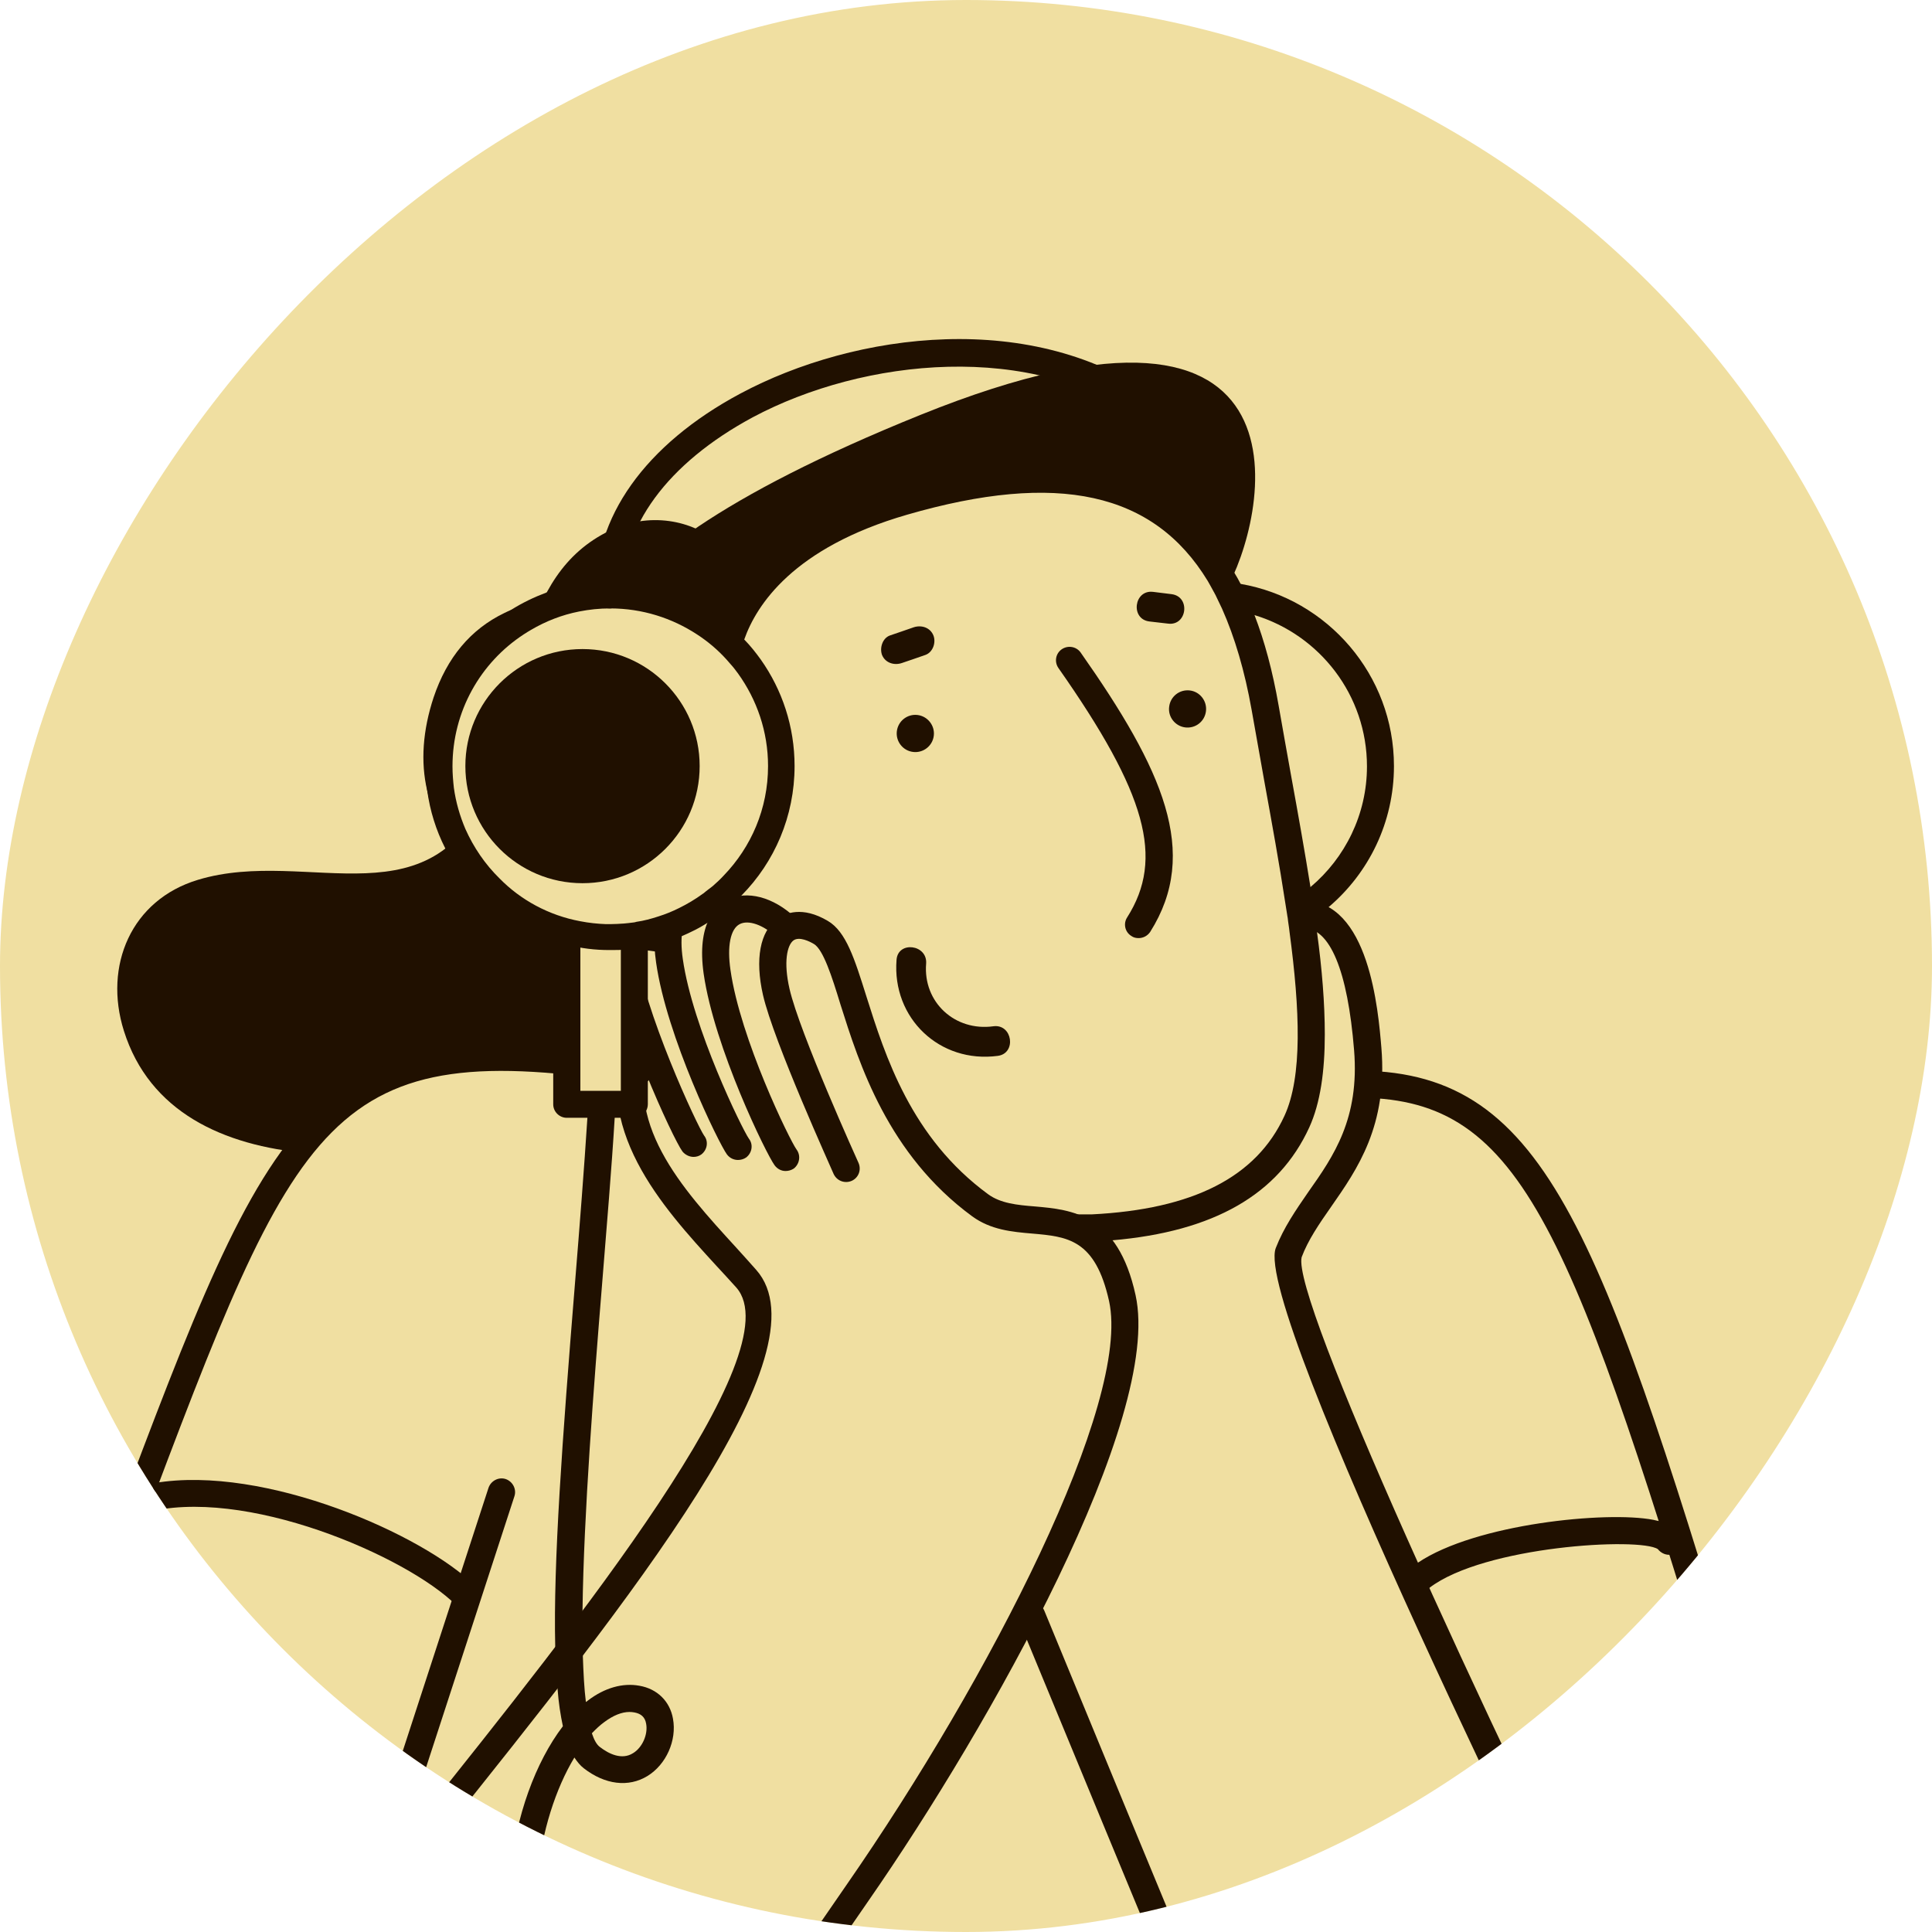 <svg width="126" height="126" viewBox="0 0 126 126" fill="none" xmlns="http://www.w3.org/2000/svg" xmlns:xlink="http://www.w3.org/1999/xlink">
	<desc>
			Created with Pixso.
	</desc>
	<defs>
		<clipPath id="clip281_958">
			<rect id="OSLO" rx="63" width="126" height="126" transform="matrix(-1 0 0 1 126 0)" fill="white" fill-opacity="0"/>
		</clipPath>
	</defs>
	<rect id="OSLO" rx="63" width="126" height="126" transform="matrix(-1 0 0 1 126 0)" fill="#F0DFA1" fill-opacity="1"/>
	<g clip-path="url(#clip281_958)">
		<path id="Vector" d="M12.91 57.38C20.16 55.18 28.43 60.62 32.1 50.83C34.12 45.41 33.66 37.53 39.78 34.6C42.27 33.4 45.16 33.84 46.99 35.53C47.25 35.61 47.45 35.77 47.51 36.06C48.13 36.82 48.59 37.75 48.77 38.86C48.96 39.96 47.25 40.43 47.07 39.33C46.99 38.89 46.86 38.51 46.72 38.14C46.64 38.16 46.59 38.16 46.52 38.18C43.06 44.66 47.29 53.25 47.49 60.47C46.99 59.81 46.11 59.4 45.32 59.7C43.93 60.21 42.38 60.32 41.26 61.4C39.89 62.73 39.98 64.64 40.24 66.36C40.36 67.28 40.49 68.16 40.66 69.06C35.35 67.98 29.55 68.49 24.83 70.99C22.79 72.07 21.27 73.52 20.09 75.21C14.53 74.72 9.74 72.5 8.08 67.23C6.74 62.98 8.56 58.69 12.91 57.38Z" fill="#201000" fill-opacity="1" fill-rule="nonzero"/>
		<path id="Vector" d="M79.92 38.52C82.54 34.12 86.71 16.29 60.05 27.05C33.39 37.81 39.32 44.57 39.32 44.57L79.92 38.52Z" fill="#201000" fill-opacity="1" fill-rule="nonzero"/>
		<path id="Vector" d="M29.11 45.78C31.31 39.09 38.12 39.13 42.9 40.89C44.84 41.63 46.46 42.64 47.27 43.59C47.27 43.59 47.19 36.14 58.89 32.76C68.95 29.86 75.71 31.25 79.51 37.48C79.75 37.88 79.99 38.3 80.21 38.75C85.3 39.64 89.45 44.03 89.8 49.25C90.05 53.18 87.96 56.98 84.78 59.2C85.66 65.08 86 70.16 84.6 73.18C82.29 78.22 76.92 79.84 71.25 80.12C63.35 80.1 55.51 80.01 51.22 73.49C48.55 70.66 46.35 66.34 44.37 61.37C34.89 60.71 26 55.2 29.11 45.78Z" fill="#F0DFA1" fill-opacity="1" fill-rule="nonzero"/>
		<path id="Vector" d="M28.28 45.48C29.15 42.89 30.69 41.04 32.89 39.98C33.04 39.9 33.17 39.85 33.31 39.79C33.99 39.52 34.67 39.31 35.35 39.19C36.14 39.04 36.91 38.98 37.68 39C38.11 39 38.53 39.02 38.91 39.08C39.32 39.11 39.7 39.17 40.09 39.24C40.24 39.26 40.36 39.3 40.49 39.31C41.65 39.53 42.59 39.85 43.21 40.07C44.02 40.38 44.79 40.73 45.47 41.1C45.91 41.33 46.31 41.59 46.66 41.85C46.7 41.68 46.75 41.5 46.83 41.32C46.92 41.04 47.03 40.76 47.16 40.45C47.23 40.27 47.34 40.07 47.43 39.85C47.73 39.28 48.09 38.65 48.59 38.03C50.3 35.83 53.31 33.44 58.67 31.88C69.25 28.83 76.32 30.48 80.28 36.98C80.36 37.11 80.43 37.22 80.5 37.35C80.65 37.59 80.78 37.83 80.91 38.08C81.08 38.41 81.24 38.73 81.39 39.08C81.53 39.41 81.68 39.75 81.81 40.1C82.47 41.81 83 43.78 83.39 46.02C83.65 47.54 83.94 49.1 84.21 50.63C84.66 53.09 85.09 55.51 85.46 57.82C85.52 58.15 85.57 58.48 85.61 58.8C85.61 58.82 85.61 58.82 85.61 58.83C85.66 59.16 85.7 59.49 85.76 59.83C85.77 59.94 85.79 60.06 85.81 60.17C85.83 60.38 85.87 60.58 85.89 60.78C86.22 63.19 86.4 65.44 86.4 67.46C86.4 69.87 86.11 71.94 85.39 73.52C83.39 77.89 79.18 80.32 72.54 80.89C72.19 80.92 71.82 80.94 71.47 80.96C71.36 80.83 71.23 80.72 71.08 80.61C69.01 79.11 66.48 79.66 64.24 79C64.25 79 64.27 79 64.29 79C66.27 79.16 68.31 79.18 70.33 79.2C70.61 79.2 70.88 79.2 71.18 79.2C77.82 78.87 81.94 76.76 83.77 72.77C84.95 70.2 84.78 65.87 84.1 60.78C84.07 60.47 84.01 60.17 83.98 59.86C83.96 59.79 83.96 59.72 83.94 59.62C83.9 59.38 83.87 59.16 83.83 58.93C83.44 56.37 82.95 53.67 82.45 50.92C82.18 49.38 81.9 47.83 81.63 46.31C81.18 43.76 80.52 41.54 79.7 39.7C79.55 39.39 79.4 39.08 79.26 38.78C79.22 38.73 79.2 38.65 79.16 38.6C79.04 38.36 78.89 38.12 78.76 37.88C75.24 32.1 68.99 30.72 59.15 33.57C51.73 35.72 49.33 39.46 48.54 41.7C48.41 42.09 48.32 42.42 48.26 42.71C48.22 42.91 48.21 43.08 48.19 43.23C48.17 43.41 48.17 43.52 48.17 43.56C48.17 43.68 48.15 43.81 48.09 43.92C48 44.14 47.82 44.31 47.6 44.38C47.25 44.51 46.86 44.42 46.63 44.13C46.46 43.92 46.26 43.74 46.02 43.54C45.78 43.35 45.52 43.15 45.23 42.97C44.5 42.49 43.6 42.05 42.62 41.68C41.47 41.26 40.31 40.97 39.17 40.84C37.5 40.64 35.92 40.75 34.58 41.19C34.43 41.24 34.29 41.28 34.14 41.33C33.97 41.41 33.83 41.46 33.66 41.54C31.9 42.38 30.65 43.89 29.95 46C29.33 47.91 29.2 49.69 29.57 51.32C29.75 52.17 30.08 52.96 30.54 53.73C30.61 53.86 30.71 53.99 30.78 54.11C32.45 56.61 35.63 58.58 39.56 59.64C39.92 59.73 40.31 59.84 40.69 59.92C40.9 59.95 41.1 60.01 41.3 60.05C41.36 60.06 41.41 60.06 41.49 60.08C41.91 60.16 42.35 60.23 42.79 60.28C43.08 60.32 43.39 60.36 43.71 60.39C43.74 60.39 43.78 60.39 43.8 60.39C43.21 60.78 42.97 61.4 42.95 62.08C42.88 62.07 42.79 62.07 42.71 62.05C42.57 62.03 42.42 62.01 42.25 61.99C41.98 61.96 41.7 61.92 41.45 61.86C41.43 61.86 41.41 61.86 41.39 61.85C41.17 61.81 40.97 61.77 40.77 61.74C40.38 61.66 40 61.57 39.63 61.48C39.52 61.46 39.39 61.42 39.28 61.39C38.69 61.24 38.11 61.06 37.56 60.87C37.26 60.78 36.99 60.67 36.71 60.56C34.89 59.86 33.29 58.94 31.95 57.88C30.93 57.05 30.04 56.12 29.36 55.09L29.35 55.07C28.61 53.99 28.12 52.79 27.86 51.56C27.42 49.69 27.57 47.63 28.28 45.48Z" fill="#201000" fill-opacity="1" fill-rule="nonzero"/>
		<path id="Vector" d="M74.26 61.18C74.55 61.18 74.83 61.04 75.01 60.78C78.28 55.6 75.84 50.19 70.48 42.56C70.2 42.16 69.65 42.07 69.25 42.34C68.84 42.62 68.75 43.17 69.03 43.57C74.77 51.75 75.95 55.99 73.51 59.83C73.25 60.23 73.36 60.78 73.78 61.04C73.93 61.15 74.09 61.18 74.26 61.18Z" fill="#201000" fill-opacity="1" fill-rule="nonzero"/>
		<path id="Vector" d="M58.49 47.69C58.41 48.35 58.88 48.96 59.55 49.04C60.21 49.12 60.82 48.65 60.9 47.98C60.98 47.32 60.5 46.71 59.84 46.63C59.18 46.55 58.57 47.02 58.49 47.69Z" fill="#201000" fill-opacity="1" fill-rule="evenodd"/>
		<path id="Vector" d="M76.25 46.09C76.16 46.75 76.64 47.36 77.3 47.44C77.97 47.52 78.57 47.05 78.65 46.38C78.73 45.72 78.26 45.11 77.6 45.03C76.93 44.95 76.33 45.42 76.25 46.09Z" fill="#201000" fill-opacity="1" fill-rule="evenodd"/>
		<path id="Vector" d="M64.79 66.93C62.29 67.28 60.19 65.37 60.4 62.84C60.49 61.59 58.56 61.35 58.47 62.6C58.17 66.4 61.28 69.37 65.08 68.86C66.31 68.69 66.03 66.77 64.79 66.93Z" fill="#201000" fill-opacity="1" fill-rule="nonzero"/>
		<path id="Vector" d="M60.87 41.43C60.65 40.91 60.08 40.75 59.59 40.91C59.07 41.1 58.56 41.26 58.05 41.44C57.55 41.61 57.35 42.27 57.53 42.73C57.75 43.24 58.32 43.41 58.82 43.24C59.33 43.06 59.84 42.9 60.36 42.71C60.85 42.53 61.06 41.89 60.87 41.43Z" fill="#201000" fill-opacity="1" fill-rule="nonzero"/>
		<path id="Vector" d="M76.41 38.75L75.2 38.6C73.95 38.45 73.71 40.38 74.96 40.53L76.17 40.67C77.42 40.84 77.66 38.91 76.41 38.75Z" fill="#201000" fill-opacity="1" fill-rule="nonzero"/>
		<path id="Vector" d="M12.29 161.26C30.96 161.26 45.3 140.46 54.94 126.43C55.53 125.58 56.1 124.74 56.65 123.95C64.62 112.47 75.82 92.49 74.06 84.47C72.9 79.16 69.89 78.89 67.48 78.68C66.34 78.59 65.26 78.48 64.45 77.89C59.41 74.2 57.73 68.86 56.5 64.97C55.73 62.52 55.18 60.76 53.99 60.06C52.32 59.07 51.21 59.55 50.7 59.92C49.56 60.74 49.23 62.56 49.76 64.89C50.46 67.94 54.23 76.22 54.37 76.57C54.58 77.01 55.09 77.21 55.55 77.01C55.99 76.81 56.19 76.3 55.99 75.84C55.95 75.75 52.15 67.37 51.49 64.49C51.09 62.75 51.33 61.64 51.75 61.33C52.13 61.06 52.81 61.4 53.09 61.57C53.69 61.94 54.25 63.66 54.81 65.5C56.04 69.39 57.9 75.29 63.41 79.33C64.62 80.21 66 80.34 67.32 80.45C69.61 80.65 71.43 80.81 72.33 84.85C73.78 91.46 64.58 109.42 55.2 122.94C54.65 123.73 54.08 124.57 53.49 125.42C43.54 139.89 28.5 161.72 9.31 159.3C3.93 158.62 0.51 156.74 -1.47 153.42C-5.58 146.53 -3.52 132.98 5.03 110.82C6.52 106.94 7.86 103.4 9.07 100.15C19.48 72.48 21.36 67.48 41.56 70.7C42.05 70.77 42.49 70.44 42.57 69.96C42.64 69.48 42.31 69.03 41.83 68.95C20.22 65.52 17.76 72.04 7.42 99.53C6.21 102.78 4.87 106.3 3.38 110.18C-5.38 132.89 -7.42 146.92 -2.99 154.32C-0.73 158.1 3.22 160.29 9.09 161.04C10.16 161.21 11.24 161.26 12.29 161.26Z" fill="#201000" fill-opacity="1" fill-rule="nonzero"/>
		<path id="Vector" d="M51.23 76.37C51.42 76.37 51.6 76.32 51.77 76.21C52.15 75.91 52.24 75.36 51.95 74.97C51.51 74.37 48.28 67.76 47.64 63.26C47.41 61.7 47.64 60.58 48.24 60.27C48.81 59.97 49.8 60.32 50.65 61.13C51 61.46 51.57 61.44 51.9 61.09C52.23 60.74 52.21 60.17 51.86 59.84C50.43 58.49 48.7 58.04 47.43 58.69C46.66 59.09 45.43 60.25 45.89 63.5C46.59 68.35 49.99 75.29 50.52 76C50.7 76.24 50.96 76.37 51.23 76.37Z" fill="#201000" fill-opacity="1" fill-rule="nonzero"/>
		<path id="Vector" d="M48.13 75.65C48.31 75.65 48.5 75.6 48.66 75.49C49.05 75.19 49.14 74.64 48.84 74.26C48.41 73.65 45.17 67.04 44.53 62.54C44.31 61.04 44.53 59.92 45.08 59.57C45.52 59.29 46.27 59.46 47.01 59.97C47.41 60.25 47.96 60.16 48.24 59.75C48.51 59.35 48.42 58.8 48.02 58.52C46.66 57.59 45.23 57.4 44.16 58.06C43.3 58.6 42.36 59.84 42.79 62.78C43.48 67.63 46.88 74.57 47.41 75.29C47.6 75.54 47.87 75.65 48.13 75.65Z" fill="#201000" fill-opacity="1" fill-rule="nonzero"/>
		<path id="Vector" d="M45.23 75.45C45.41 75.45 45.59 75.4 45.74 75.29C46.13 74.99 46.22 74.44 45.92 74.06C45.49 73.45 42 66.03 41.35 61.48C41.13 59.92 41.35 58.8 41.96 58.48C42.53 58.19 43.52 58.54 44.36 59.35C44.71 59.68 45.28 59.66 45.61 59.31C45.94 58.96 45.92 58.39 45.58 58.06C44.14 56.7 42.42 56.26 41.15 56.91C40.38 57.31 39.15 58.47 39.61 61.72C40.29 66.51 43.91 74.3 44.51 75.1C44.69 75.32 44.97 75.45 45.23 75.45Z" fill="#201000" fill-opacity="1" fill-rule="nonzero"/>
		<path id="Vector" d="M18.31 132.56C18.58 132.56 18.84 132.43 19.02 132.19C21.74 128.5 25.16 124.22 28.77 119.71C41.19 104.19 54.02 88.14 49.32 82.82C48.9 82.34 48.46 81.86 48 81.35C44.47 77.49 40.47 73.14 42.51 67.89C42.69 67.43 42.45 66.91 42.01 66.75C41.55 66.56 41.06 66.8 40.88 67.24C38.43 73.52 43.23 78.74 46.71 82.54C47.17 83.04 47.61 83.51 48.02 83.97C51.73 88.18 37.68 105.75 27.41 118.59C23.78 123.12 20.36 127.4 17.63 131.13C17.33 131.51 17.43 132.06 17.81 132.36C17.94 132.5 18.12 132.56 18.31 132.56Z" fill="#201000" fill-opacity="1" fill-rule="nonzero"/>
		<path id="Vector" d="M106.96 135.24C107.09 135.24 107.22 135.2 107.35 135.15C107.79 134.93 107.96 134.4 107.75 133.97C96.18 110.76 84.25 84.65 84.89 81.99C85.31 80.87 86.03 79.82 86.8 78.72C88.53 76.24 90.51 73.41 90.09 68.33C89.89 65.94 89.3 58.72 84.98 58.74C84.51 58.74 84.1 59.15 84.1 59.64C84.1 60.12 84.51 60.52 84.98 60.52L85 60.52C86.73 60.52 87.89 63.28 88.31 68.49C88.67 72.94 86.99 75.38 85.33 77.73C84.51 78.92 83.72 80.06 83.2 81.4C81.72 85.39 102.04 126.56 106.14 134.76C106.32 135.06 106.63 135.24 106.96 135.24Z" fill="#201000" fill-opacity="1" fill-rule="nonzero"/>
		<path id="Vector" d="M105.79 161.11C111.01 161.11 114.73 159.53 117.17 156.32C122.02 149.89 121.4 136.84 115.27 116.38C105.02 82.21 101.57 70.7 89.89 69.87C89.39 69.81 88.99 70.2 88.95 70.7C88.91 71.17 89.28 71.6 89.78 71.63C99.82 72.33 103.02 81.6 113.59 116.9C119.54 136.77 120.28 149.33 115.8 155.26C113.67 158.07 110.31 159.44 105.51 159.35C91.72 159.19 86.84 150.15 82.28 139.28C77.8 128.58 68.2 105.27 68.11 105.05C67.92 104.59 67.41 104.39 66.95 104.58C66.49 104.76 66.29 105.27 66.47 105.73C66.57 105.97 76.19 129.27 80.65 139.98C85.26 151.01 90.64 160.95 105.48 161.13C105.57 161.11 105.68 161.11 105.79 161.11Z" fill="#201000" fill-opacity="1" fill-rule="nonzero"/>
		<path id="Vector" d="M92.13 102.17C92.24 102.08 92.35 102 92.48 101.91C96.24 99.38 104.78 98.53 107.83 99.12C107.94 99.14 108.05 99.18 108.16 99.19C108.89 99.38 109.35 99.65 109.59 100.06C109.85 100.48 109.7 101.01 109.28 101.27C109.15 101.36 109 101.4 108.86 101.4C108.58 101.4 108.31 101.27 108.12 101.03C106.93 100.24 96.79 100.83 93.23 103.55C93.23 103.55 93.21 103.55 93.21 103.57C93.05 103.69 92.86 103.75 92.68 103.75C92.42 103.75 92.15 103.64 91.98 103.4C91.67 103.03 91.74 102.48 92.13 102.17Z" fill="#201000" fill-opacity="1" fill-rule="nonzero"/>
		<path id="Vector" d="M24.18 124.33C24.55 124.33 24.9 124.1 25.03 123.73L33.55 97.58C33.7 97.12 33.44 96.62 32.98 96.46C32.52 96.31 32.02 96.57 31.86 97.03L23.34 123.18C23.19 123.64 23.45 124.13 23.91 124.3C24 124.32 24.09 124.33 24.18 124.33Z" fill="#201000" fill-opacity="1" fill-rule="nonzero"/>
		<path id="Vector" d="M10.05 96.86C10.06 96.81 10.06 96.75 10.08 96.72C17.28 95.5 27.67 100.11 31 103.44C31.35 103.79 31.35 104.34 31 104.69C30.83 104.85 30.59 104.94 30.37 104.94C30.15 104.94 29.91 104.85 29.75 104.69C26.57 101.51 15.88 96.86 9.38 98.68C9.64 98.09 9.88 97.49 10.05 96.86Z" fill="#201000" fill-opacity="1" fill-rule="nonzero"/>
		<path id="Body" d="M77.38 153.42C77.77 153.42 78.12 153.16 78.23 152.8L82.05 139.87C82.19 139.41 81.92 138.91 81.46 138.77C80.98 138.62 80.5 138.89 80.36 139.35L76.54 152.28C76.39 152.74 76.66 153.24 77.12 153.38C77.22 153.42 77.31 153.42 77.38 153.42Z" fill="#201000" fill-opacity="1" fill-rule="nonzero"/>
		<path id="Vector" d="M28.59 49.96C28.59 56.13 33.59 61.13 39.76 61.13C45.92 61.13 50.92 56.13 50.92 49.96C50.92 43.8 45.92 38.8 39.76 38.8C33.59 38.8 28.59 43.8 28.59 49.96Z" fill="#F0DFA1" fill-opacity="1" fill-rule="evenodd"/>
		<path id="Vector" d="M30.35 49.96C30.35 54.18 33.77 57.6 37.99 57.6C42.21 57.6 45.63 54.18 45.63 49.96C45.63 45.75 42.21 42.33 37.99 42.33C33.77 42.33 30.35 45.75 30.35 49.96Z" fill="#201000" fill-opacity="1" fill-rule="evenodd"/>
		<path id="Vector" d="M39.76 39.68C39.77 39.68 39.79 39.68 39.79 39.68C40.27 39.66 40.66 39.24 40.64 38.76C40.44 34.41 43.52 30.21 49.1 27.21C56.32 23.36 67.37 22.2 74.52 27.47C74.9 27.76 75.45 27.67 75.75 27.29C76.04 26.9 75.95 26.35 75.56 26.06C67.47 20.09 55.75 21.67 48.28 25.67C42.07 28.99 38.66 33.81 38.89 38.86C38.91 39.31 39.3 39.68 39.76 39.68Z" fill="#201000" fill-opacity="1" fill-rule="nonzero"/>
		<path id="Vector" d="M31.86 134.95C32.43 133.06 33.46 131.72 34.6 130.85C33.59 128.17 33.05 124.83 33.29 122.2C33.62 118.48 34.93 114.91 36.71 112.58C36.56 111.88 36.43 111.06 36.36 110.12C36.29 109.29 36.25 108.4 36.21 107.39C36.08 101.93 36.67 93.91 37.5 83.68C37.81 79.86 38.1 76.17 38.31 72.88C38.32 72.59 38.34 72.29 38.36 72C38.38 71.71 38.4 71.41 38.41 71.12C38.43 70.82 38.45 70.55 38.47 70.26C38.49 69.72 38.53 69.19 38.54 68.69C38.54 68.64 38.54 68.57 38.54 68.51C38.58 67.54 38.6 66.66 38.6 65.83C38.6 65.33 38.99 64.95 39.48 64.95C39.96 64.95 40.36 65.35 40.36 65.83C40.36 66.71 40.34 67.68 40.31 68.73C40.31 68.8 40.31 68.88 40.29 68.97C40.29 69.17 40.27 69.37 40.27 69.58C40.25 69.89 40.23 70.2 40.23 70.51C40.22 70.66 40.22 70.82 40.22 70.97C40.22 71.03 40.22 71.08 40.2 71.12C40.18 71.41 40.16 71.71 40.14 72C40.12 72.29 40.1 72.59 40.09 72.88C39.89 76.21 39.57 79.95 39.26 83.83C38.73 90.33 38.07 98.74 37.99 105.03C37.98 106.08 37.98 107.05 38.01 107.97C38.05 109.11 38.1 110.14 38.21 111C38.27 110.97 38.31 110.93 38.36 110.89C39.44 110.07 40.62 109.74 41.7 109.94C42.86 110.14 43.69 110.95 43.89 112.09C44.15 113.5 43.45 115.08 42.22 115.83C40.99 116.58 39.46 116.4 38.07 115.32C37.85 115.15 37.65 114.91 37.46 114.62C36.23 116.66 35.33 119.47 35.07 122.35C34.83 124.94 35.37 127.75 36.16 129.95C36.67 129.75 37.17 129.62 37.65 129.55C39.28 129.33 40.71 129.84 41.39 130.89C41.74 131.42 42.16 132.58 41.11 134.21C40.01 135.94 38.67 135.7 38.16 135.52C37.11 135.15 36.16 134.05 35.37 132.52C34.63 133.18 33.97 134.14 33.57 135.46C33.13 136.91 31.97 142.03 35.59 146.86C35.75 147.09 35.92 147.31 36.1 147.51C36.47 147.93 36.87 148.35 37.33 148.79C41.35 152.54 49.47 156.21 65.94 156.06C74.42 155.99 81.16 155.92 86.53 155.84C86.82 155.84 87.11 155.83 87.41 155.83C88.49 155.81 89.52 155.79 90.49 155.79C91.47 155.77 92.4 155.75 93.26 155.75C93.58 155.75 93.89 155.73 94.18 155.73C94.39 155.73 94.59 155.73 94.77 155.72C94.84 155.72 94.92 155.72 94.99 155.72C94.97 156.3 94.95 156.89 94.94 157.48C94.88 157.48 94.83 157.48 94.77 157.48C94.57 157.48 94.39 157.48 94.18 157.5C94.09 157.5 93.98 157.5 93.89 157.5C93.52 157.5 93.14 157.52 92.75 157.52C92.46 157.52 92.18 157.53 91.87 157.53C90.51 157.55 89.02 157.57 87.41 157.59C87.11 157.59 86.82 157.59 86.53 157.61C81.16 157.68 74.42 157.75 65.96 157.83C65.63 157.83 65.32 157.83 64.99 157.83C51.21 157.83 41.52 155.2 36.07 150.02C35.62 149.62 35.22 149.18 34.83 148.74C34.61 148.46 34.39 148.19 34.17 147.91C30.04 142.42 31.36 136.6 31.86 134.95ZM39.13 113.94C39.7 114.38 40.55 114.8 41.28 114.34C41.89 113.98 42.27 113.11 42.14 112.42C42.07 111.99 41.81 111.76 41.37 111.68C41.26 111.66 41.15 111.65 41.06 111.65C40.55 111.65 40 111.87 39.41 112.31C39.13 112.51 38.86 112.77 38.6 113.04C38.75 113.48 38.91 113.78 39.13 113.94ZM38.71 133.85C38.84 133.9 39.13 133.99 39.61 133.26C39.83 132.91 40.16 132.28 39.89 131.84C39.66 131.48 39.08 131.28 38.36 131.28C38.2 131.28 38.03 131.29 37.86 131.31C37.53 131.37 37.19 131.44 36.84 131.59C37.44 132.82 38.12 133.66 38.71 133.85Z" fill="#201000" fill-opacity="1" fill-rule="nonzero"/>
		<path id="Vector" d="M94.72 155.18L87.37 155.18L87.37 158.42L94.72 158.42L94.72 155.18Z" fill="#F0DFA1" fill-opacity="1" fill-rule="evenodd"/>
		<path id="Vector" d="M87.37 154.3L94.72 154.3C94.83 154.3 94.92 154.32 95.01 154.36C95.36 154.49 95.6 154.8 95.6 155.18L95.6 158.42C95.6 158.65 95.5 158.86 95.36 159C95.27 159.11 95.14 159.19 95.01 159.24C94.92 159.28 94.83 159.3 94.72 159.3L87.37 159.3C86.87 159.3 86.49 158.89 86.49 158.42L86.49 155.18C86.49 154.71 86.89 154.3 87.37 154.3ZM88.25 157.55L93.83 157.55L93.83 156.08L88.25 156.08L88.25 157.55Z" fill="#201000" fill-opacity="1" fill-rule="nonzero"/>
		<path id="Vector" d="M41.37 61.44L36.97 61.44L36.97 72.02L41.37 72.02L41.37 61.44Z" fill="#F0DFA1" fill-opacity="1" fill-rule="evenodd"/>
		<path id="Vector" d="M37.85 60.95L37.85 71.14L40.49 71.14L40.49 60.95L42.25 60.95L42.25 72.02C42.25 72.18 42.2 72.35 42.12 72.48C41.98 72.72 41.72 72.88 41.41 72.9C41.39 72.9 41.37 72.9 41.37 72.9L36.96 72.9C36.49 72.9 36.08 72.51 36.08 72.02L36.08 60.95L37.85 60.95Z" fill="#201000" fill-opacity="1" fill-rule="nonzero"/>
		<path id="Vector" d="M33.31 39.79C34.03 39.33 34.82 38.95 35.62 38.65C36.65 38.29 37.74 38.05 38.87 37.96C39.17 37.94 39.46 37.92 39.75 37.92C40.05 37.92 40.34 37.94 40.64 37.96C40.78 37.96 40.95 37.97 41.09 37.99C42.82 38.18 44.46 38.75 45.89 39.59C46.33 39.85 46.75 40.14 47.16 40.45C47.39 40.65 47.63 40.86 47.87 41.06C48.11 41.28 48.33 41.5 48.55 41.72C48.94 42.12 49.29 42.56 49.62 43.02C51.01 44.99 51.82 47.38 51.82 49.96C51.82 53.25 50.5 56.23 48.37 58.39C48.29 58.47 48.22 58.54 48.15 58.61C48.06 58.71 47.94 58.8 47.85 58.89C47.71 59.02 47.58 59.15 47.43 59.26C47.21 59.44 46.99 59.61 46.75 59.77C46.55 59.92 46.33 60.05 46.13 60.19C45.78 60.41 45.43 60.61 45.06 60.78C44.88 60.87 44.68 60.96 44.49 61.04C44.27 61.13 44.05 61.22 43.83 61.29C43.46 61.42 43.1 61.53 42.73 61.62C42.58 61.66 42.44 61.7 42.31 61.72C42.03 61.77 41.77 61.83 41.5 61.86C41.48 61.86 41.46 61.86 41.44 61.86C41.24 61.9 41.04 61.92 40.84 61.92C40.51 61.96 40.16 61.96 39.83 61.96C39.79 61.96 39.77 61.96 39.74 61.96C38.8 61.96 37.9 61.85 37.02 61.62C36.73 61.55 36.43 61.48 36.14 61.39C33.03 60.39 30.48 58.17 29.03 55.31C28.44 54.15 28.04 52.88 27.86 51.54C27.78 51.01 27.75 50.46 27.75 49.91C27.71 45.7 29.95 41.94 33.31 39.79ZM37.84 60.08C38.4 60.19 38.97 60.25 39.53 60.27C39.61 60.27 39.68 60.27 39.77 60.27C40.08 60.27 40.38 60.25 40.69 60.23C40.89 60.21 41.11 60.19 41.32 60.16C41.37 60.16 41.44 60.14 41.5 60.12C42 60.05 42.47 59.92 42.93 59.77C43.41 59.62 43.85 59.44 44.29 59.22C44.82 58.96 45.34 58.65 45.82 58.3C45.91 58.25 45.98 58.17 46.05 58.12C46.2 58.01 46.33 57.9 46.48 57.79C46.73 57.57 46.97 57.35 47.19 57.11C48.99 55.25 50.09 52.74 50.09 49.96C50.09 47.71 49.36 45.63 48.13 43.92C47.98 43.72 47.82 43.5 47.65 43.32C47.56 43.21 47.47 43.12 47.38 43.01C46.81 42.38 46.16 41.83 45.45 41.37C43.83 40.31 41.89 39.68 39.81 39.68L39.79 39.68C39.09 39.68 38.43 39.75 37.77 39.88C36.65 40.1 35.6 40.51 34.63 41.08C34.47 41.17 34.3 41.28 34.16 41.37C31.34 43.21 29.51 46.38 29.51 49.98C29.51 50.46 29.55 50.92 29.6 51.38C29.73 52.32 29.99 53.21 30.35 54.06C30.89 55.27 31.64 56.37 32.58 57.29C33.95 58.69 35.79 59.7 37.84 60.08Z" fill="#201000" fill-opacity="1" fill-rule="nonzero"/>
		<path id="Vector" d="M85.5 60.03C85.44 60.06 85.37 60.1 85.31 60.14C85.19 59.53 85.04 58.93 84.85 58.32C85.08 58.17 85.28 58.01 85.48 57.84C87.72 55.95 89.15 53.12 89.15 49.98C89.15 45.34 86.07 41.41 81.83 40.12C81.48 40.01 81.13 39.94 80.76 39.87C80.72 39.87 80.71 39.85 80.67 39.85C80.52 39.22 80.36 38.62 80.17 37.99C80.19 37.99 80.19 37.99 80.21 37.99C80.45 38.01 80.69 38.05 80.91 38.08C86.58 39.06 90.91 44.02 90.91 49.96C90.91 53.64 89.26 56.94 86.66 59.15C86.38 59.38 86.08 59.61 85.79 59.81C85.68 59.9 85.59 59.95 85.5 60.03Z" fill="#201000" fill-opacity="1" fill-rule="nonzero"/>
	</g>
</svg>
